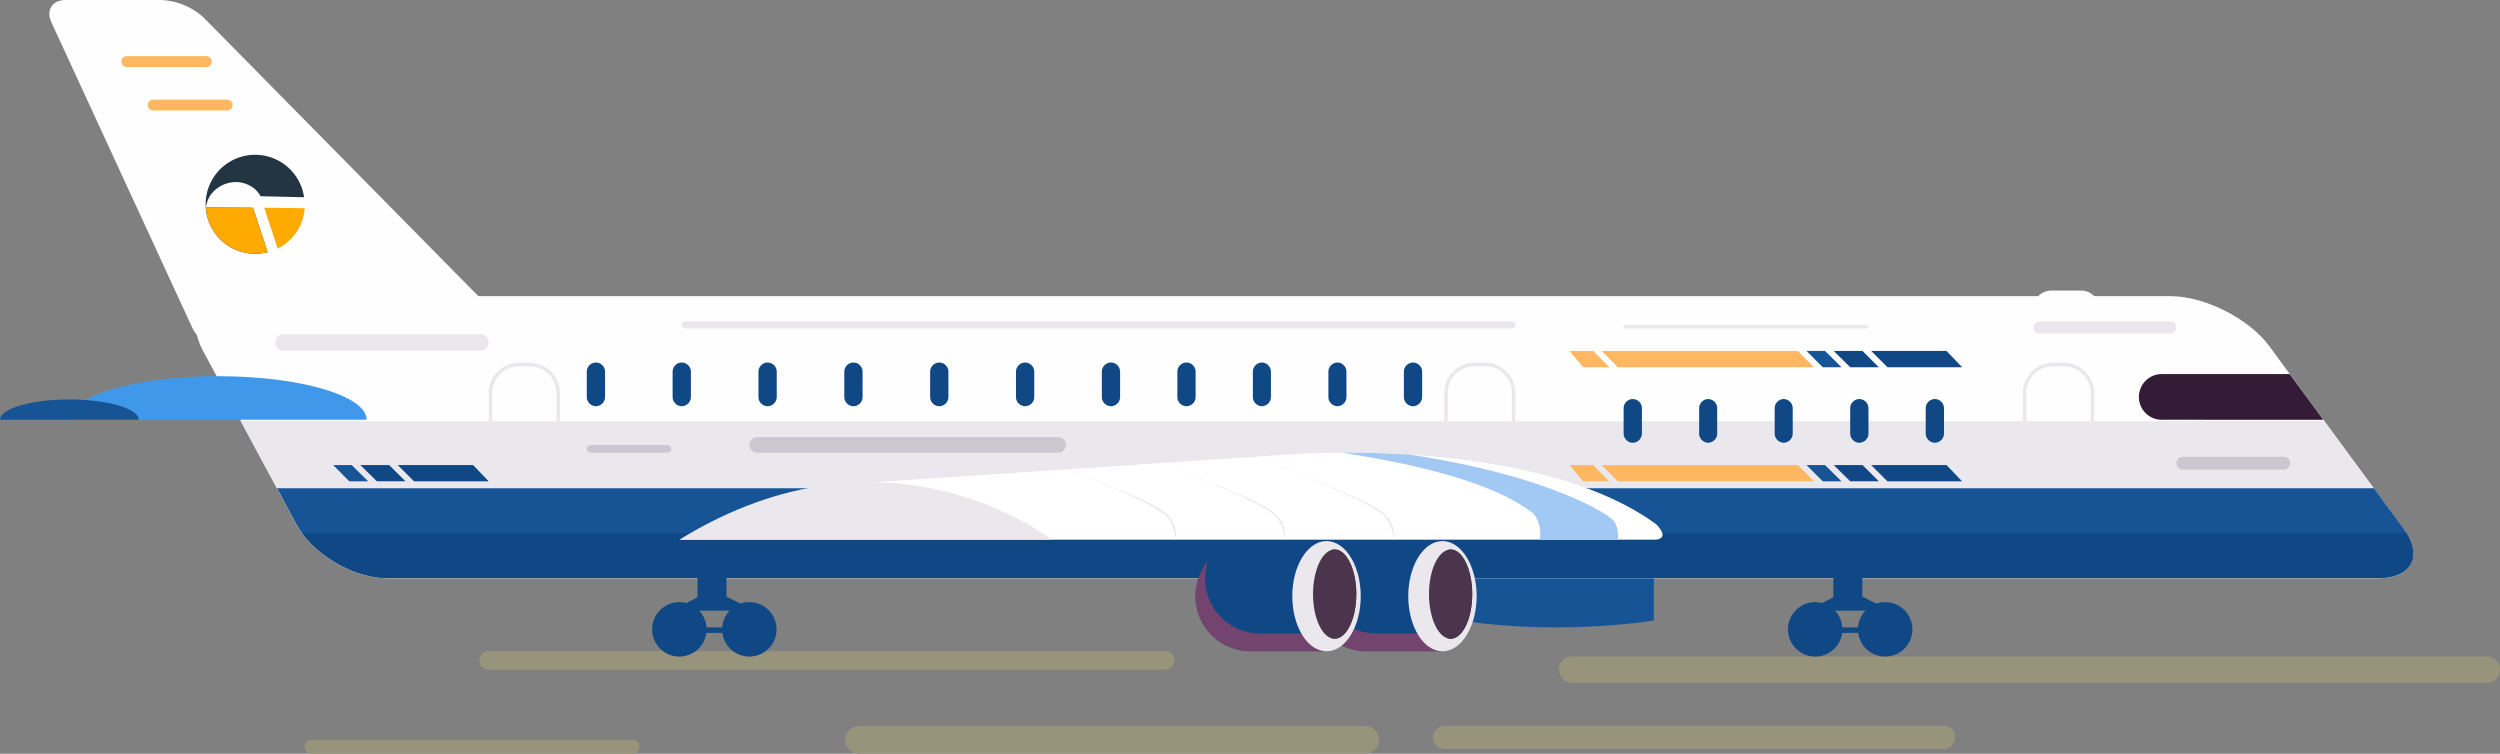 <svg xmlns="http://www.w3.org/2000/svg" viewBox="0 0 540.24 162.88"><rect x="0" y="0" width="540.24" height="162.88" fill="#808080" stroke="none"/><defs><style>.cls-1{isolation:isolate;}.cls-2{fill:#98937b;}.cls-11,.cls-13,.cls-2,.cls-9{mix-blend-mode:multiply;}.cls-3{fill:#175495;}.cls-4{fill:#fefefe;}.cls-5{fill:#eae8ed;}.cls-6{fill:#4098eb;}.cls-7{fill:#0f4885;}.cls-8{fill:#341c37;}.cls-10{fill:#ffb861;}.cls-11{fill:#d74158;opacity:0.5;}.cls-12,.cls-13{fill:#4b354d;}.cls-14{fill:#fff;}.cls-15{fill:#a1c9f4;}.cls-16{fill:#cbc7d1;}.cls-17{fill:#fa0;}.cls-18{fill:#233542;}</style></defs><g class="cls-1"><g id="Layer_2" data-name="Layer 2"><g id="Layer_1-2" data-name="Layer 1"><path class="cls-2" d="M336.88,144.7a2.86,2.86,0,0,0,2.86,2.85H537.39a2.86,2.86,0,0,0,2.85-2.85h0a2.86,2.86,0,0,0-2.85-2.86H339.74a2.86,2.86,0,0,0-2.86,2.86Z"/><path class="cls-2" d="M103.6,142.72a2,2,0,0,0,2,2H251.8a2,2,0,0,0,2-2h0a2,2,0,0,0-2-2H105.58a2,2,0,0,0-2,2Z"/><path class="cls-2" d="M182.64,159.87a3,3,0,0,0,3,3H295a3,3,0,0,0,3-3h0a3,3,0,0,0-3-3H185.66a3,3,0,0,0-3,3Z"/><path class="cls-2" d="M309.71,159.34a2.49,2.49,0,0,0,2.49,2.5H420a2.5,2.5,0,0,0,2.49-2.5h0a2.49,2.49,0,0,0-2.49-2.48H312.2a2.48,2.48,0,0,0-2.49,2.48Z"/><path class="cls-2" d="M65.82,161.38a1.5,1.5,0,0,0,1.51,1.5h69.36a1.51,1.51,0,0,0,1.51-1.5h0a1.51,1.51,0,0,0-1.51-1.51H67.33a1.5,1.5,0,0,0-1.51,1.51Z"/><path class="cls-3" d="M357.39,116.62v17.46s-52.84,9.08-83.93-17.46Z"/><path class="cls-4" d="M439.4,66.67a3.88,3.88,0,0,0,3.88,3.87h6.45a3.88,3.88,0,0,0,3.88-3.87h0a3.88,3.88,0,0,0-3.88-3.88h-6.45a3.88,3.88,0,0,0-3.88,3.88Z"/><path class="cls-4" d="M513.93,124.91c7.32,0,9.76-4.83,5.41-10.73l-29-39.44C486,68.85,476.42,64,469.1,64H50.82c-7.32,0-10.47,5.28-7,11.72L64,113.18c3.48,6.45,12.31,11.73,19.63,11.73Z"/><path class="cls-5" d="M502.24,91l17.1,23.23c4.35,5.9,1.91,10.73-5.41,10.73H83.61c-7.32,0-16.15-5.28-19.63-11.73L52,91Z"/><path class="cls-4" d="M105.91,73.73a3.61,3.61,0,0,0,1-6.14L44,3.79A14.71,14.71,0,0,0,34.93,0H14.21c-2.93,0-4.32,2.18-3.1,4.83L41.59,70.91a10.64,10.64,0,0,0,7.52,5.48l36,4.37a21.19,21.19,0,0,0,10.06-1.71Z"/><path class="cls-3" d="M513,105.51l6.38,8.67c4.35,5.9,1.91,10.73-5.41,10.73H83.61c-7.32,0-16.15-5.28-19.63-11.73l-4.13-7.67Z"/><path class="cls-6" d="M15,90.71h0c0-5.2,14.38-9.42,32.11-9.42s32.12,4.22,32.12,9.42H15Z"/><path class="cls-3" d="M0,90.71H0c0-2.42,6.7-4.39,15-4.39s15,2,15,4.39H0Z"/><path class="cls-7" d="M520,115.21c3.35,5.42.79,9.7-6.1,9.7H83.61c-6.54,0-14.27-4.21-18.32-9.7Z"/><path class="cls-8" d="M467.37,80.84H494.8l7.26,9.87H467.37a4.94,4.94,0,1,1,0-9.87Z"/><g class="cls-9"><path class="cls-5" d="M437.13,94.93v-10a6.54,6.54,0,0,1,6.54-6.54H446a6.54,6.54,0,0,1,6.54,6.54v10a6.55,6.55,0,0,1-6.54,6.55h-2.31A6.55,6.55,0,0,1,437.13,94.93Zm6.54-15.77a5.77,5.77,0,0,0-5.77,5.77v10a5.78,5.78,0,0,0,5.77,5.78H446a5.78,5.78,0,0,0,5.77-5.78v-10A5.77,5.77,0,0,0,446,79.16Z"/></g><g class="cls-9"><path class="cls-5" d="M312.09,94.93v-10a6.54,6.54,0,0,1,6.54-6.54h2.31a6.54,6.54,0,0,1,6.54,6.54v10a6.55,6.55,0,0,1-6.54,6.55h-2.31A6.55,6.55,0,0,1,312.09,94.93Zm6.54-15.77a5.77,5.77,0,0,0-5.77,5.77v10a5.78,5.78,0,0,0,5.77,5.78h2.31a5.78,5.78,0,0,0,5.77-5.78v-10a5.77,5.77,0,0,0-5.77-5.77Z"/></g><g class="cls-9"><path class="cls-5" d="M105.61,94.93v-10a6.54,6.54,0,0,1,6.54-6.54h2.31A6.55,6.55,0,0,1,121,84.93v10a6.56,6.56,0,0,1-6.54,6.55h-2.31A6.55,6.55,0,0,1,105.61,94.93Zm6.54-15.77a5.77,5.77,0,0,0-5.78,5.77v10a5.78,5.78,0,0,0,5.78,5.78h2.31a5.78,5.78,0,0,0,5.77-5.78v-10a5.77,5.77,0,0,0-5.77-5.77Z"/></g><polygon class="cls-7" points="404.35 100.5 420.64 100.5 424.01 104.02 407.87 104.02 404.35 100.5"/><path class="cls-7" d="M396.26,100.5h6.23L406,104h-6.18Z"/><path class="cls-3" d="M390.38,100.5h4c1.18,1.18,2.38,2.35,3.57,3.52H393.9Z"/><path class="cls-10" d="M344.26,100.5c1.18,1.17,2.35,2.35,3.52,3.52H342.1l-2.94-3.52Z"/><path class="cls-10" d="M346.12,100.5h42.4L392,104h-42.4C348.46,102.85,347.29,101.67,346.12,100.5Z"/><polygon class="cls-7" points="85.95 100.5 102.24 100.5 105.61 104.02 89.47 104.02 85.95 100.5"/><path class="cls-7" d="M77.86,100.5h6.23L87.62,104H81.44Z"/><path class="cls-3" d="M72,100.5h4c1.18,1.18,2.38,2.35,3.57,3.52H75.5Z"/><polygon class="cls-7" points="404.35 75.84 420.64 75.84 424.01 79.36 407.87 79.36 404.35 75.84"/><path class="cls-7" d="M396.26,75.84h6.23L406,79.36h-6.18Z"/><path class="cls-3" d="M390.38,75.84h4c1.18,1.18,2.38,2.35,3.57,3.52H393.9Z"/><path class="cls-10" d="M344.26,75.84l3.52,3.52H342.1l-2.94-3.52Z"/><path class="cls-10" d="M346.12,75.84h42.4L392,79.36h-42.4Q347.87,77.6,346.12,75.84Z"/><path class="cls-7" d="M416.14,93.67a2,2,0,0,0,1.95,2h0a2,2,0,0,0,2-2V88.23a2,2,0,0,0-2-2h0a2,2,0,0,0-1.95,2Z"/><path class="cls-7" d="M399.82,93.67a2,2,0,0,0,1.95,2h0a2,2,0,0,0,2-2V88.23a2,2,0,0,0-2-2h0a2,2,0,0,0-1.95,2Z"/><path class="cls-7" d="M383.5,93.67a2,2,0,0,0,1.95,2h0a2,2,0,0,0,1.95-2V88.23a2,2,0,0,0-1.95-2h0a2,2,0,0,0-1.95,2Z"/><path class="cls-7" d="M367.18,93.67a2,2,0,0,0,1.95,2h0a2,2,0,0,0,1.95-2V88.23a2,2,0,0,0-1.95-2h0a2,2,0,0,0-1.95,2Z"/><path class="cls-7" d="M350.86,93.67a2,2,0,0,0,1.95,2h0a2,2,0,0,0,2-2V88.23a2,2,0,0,0-2-2h0a2,2,0,0,0-1.95,2Z"/><path class="cls-7" d="M303.37,85.78a2,2,0,0,0,2,2h0a2,2,0,0,0,1.95-2V80.34a2,2,0,0,0-1.95-2h0a2,2,0,0,0-2,2Z"/><path class="cls-7" d="M287.06,85.78a2,2,0,0,0,1.95,2h0a2,2,0,0,0,1.95-2V80.34a2,2,0,0,0-1.95-2h0a2,2,0,0,0-1.95,2Z"/><path class="cls-7" d="M270.74,85.78a2,2,0,0,0,1.95,2h0a2,2,0,0,0,1.95-2V80.34a2,2,0,0,0-1.95-2h0a2,2,0,0,0-1.95,2Z"/><path class="cls-7" d="M254.42,85.78a2,2,0,0,0,2,2h0a2,2,0,0,0,1.95-2V80.34a2,2,0,0,0-1.95-2h0a2,2,0,0,0-2,2Z"/><path class="cls-7" d="M238.1,85.78a2,2,0,0,0,2,2h0a2,2,0,0,0,1.95-2V80.34a2,2,0,0,0-1.95-2h0a2,2,0,0,0-2,2Z"/><path class="cls-7" d="M219.55,85.78a2,2,0,0,0,1.95,2h0a2,2,0,0,0,2-2V80.34a2,2,0,0,0-2-2h0a2,2,0,0,0-1.95,2Z"/><path class="cls-7" d="M201,85.78a2,2,0,0,0,1.95,2h0a2,2,0,0,0,2-2V80.34a2,2,0,0,0-2-2h0a2,2,0,0,0-1.95,2Z"/><path class="cls-7" d="M182.45,85.78a2,2,0,0,0,2,2h0a2,2,0,0,0,1.95-2V80.34a2,2,0,0,0-1.95-2h0a2,2,0,0,0-2,2Z"/><path class="cls-7" d="M163.9,85.78a2,2,0,0,0,1.95,2h0a2,2,0,0,0,2-2V80.34a2,2,0,0,0-2-2h0a2,2,0,0,0-1.95,2Z"/><path class="cls-7" d="M145.35,85.78a2,2,0,0,0,2,2h0a2,2,0,0,0,1.95-2V80.34a2,2,0,0,0-1.95-2h0a2,2,0,0,0-2,2Z"/><path class="cls-7" d="M126.8,85.78a2,2,0,0,0,2,2h0a2,2,0,0,0,1.95-2V80.34a2,2,0,0,0-1.95-2h0a2,2,0,0,0-2,2Z"/><path class="cls-7" d="M295.28,116.92h16.09v23.82H295.28a11.91,11.91,0,1,1,0-23.82Z"/><path class="cls-11" d="M286.06,121.3a11.77,11.77,0,0,0-.59,3.68,11.92,11.92,0,0,0,11.91,11.91h14v3.85H295.28a11.9,11.9,0,0,1-9.22-19.44Z"/><path class="cls-5" d="M304.32,128.83c0,6.58,3.31,11.91,7.39,11.91s7.39-5.33,7.39-11.91-3.31-11.91-7.39-11.91S304.32,122.25,304.32,128.83Z"/><path class="cls-12" d="M308.8,128.39c0,5.33,2.09,9.65,4.67,9.65s4.67-4.32,4.67-9.65-2.09-9.65-4.67-9.65S308.8,123.06,308.8,128.39Z"/><path class="cls-13" d="M316.8,128.34c0-4.8-1.7-8.77-3.92-9.51a2.34,2.34,0,0,1,.59-.09c2.58,0,4.67,4.32,4.67,9.65s-2.09,9.65-4.67,9.65a2.36,2.36,0,0,1-.75-.13C315,137.31,316.8,133.26,316.8,128.34Z"/><path class="cls-7" d="M270.23,116.92h16.09v23.82H270.23a11.91,11.91,0,0,1,0-23.82Z"/><path class="cls-11" d="M261,121.3a11.77,11.77,0,0,0-.59,3.68,11.91,11.91,0,0,0,11.91,11.91h14v3.85H270.23A11.9,11.9,0,0,1,261,121.3Z"/><path class="cls-5" d="M279.26,128.83c0,6.58,3.31,11.91,7.4,11.91s7.39-5.33,7.39-11.91-3.31-11.91-7.39-11.91S279.26,122.25,279.26,128.83Z"/><path class="cls-12" d="M283.74,128.39c0,5.33,2.1,9.65,4.67,9.65s4.68-4.32,4.68-9.65-2.1-9.65-4.68-9.65S283.74,123.06,283.74,128.39Z"/><path class="cls-13" d="M291.75,128.34c0-4.8-1.7-8.77-3.92-9.51a2.33,2.33,0,0,1,.58-.09c2.58,0,4.68,4.32,4.68,9.65S291,138,288.41,138a2.35,2.35,0,0,1-.74-.13C290,137.31,291.75,133.26,291.75,128.34Z"/><path class="cls-14" d="M357.88,116.62H146.82l36.7-12.05,96.15-6.43s52.1-3.88,78.21,15.13C357.88,113.27,361,116.22,357.88,116.62Z"/><path class="cls-5" d="M227.24,116.62s-35.09-27.92-80.42,0Z"/><path class="cls-15" d="M331.5,111.13c-8.45-7-26.92-11.09-41.59-13.31,4.1,0,9.18.08,14.8.44,29.3,4.42,42,12.41,43.67,13.94,1.13,1,1.34,2.87,1.27,4.42H332.71A7.09,7.09,0,0,0,331.5,111.13Z"/><path class="cls-5" d="M301.1,116.62s1.06-3.37-2.7-6.2S271.27,98.7,271.27,98.7s22.67,8.68,27.05,12.09C298.32,110.79,300.94,112.32,301.1,116.62Z"/><path class="cls-5" d="M277.54,116.62s1.06-3.37-2.7-6.2S247.71,98.7,247.71,98.7s22.67,8.68,27,12.09C274.76,110.79,277.38,112.32,277.54,116.62Z"/><path class="cls-5" d="M254,116.62s1.06-3.37-2.7-6.2S224.15,98.7,224.15,98.7s22.67,8.68,27,12.09C251.2,110.79,253.82,112.32,254,116.62Z"/><path class="cls-7" d="M401.5,136a5.88,5.88,0,1,0,5.88-5.88A5.87,5.87,0,0,0,401.5,136Z"/><path class="cls-7" d="M386.38,136a5.88,5.88,0,1,0,5.88-5.88A5.87,5.87,0,0,0,386.38,136Z"/><polygon class="cls-7" points="408.48 131.97 402.44 128.92 402.44 124.37 396.17 124.37 396.17 129.07 390.53 131.97 408.48 131.97"/><rect class="cls-7" x="395.08" y="135.58" width="10.5" height="1.18"/><path class="cls-7" d="M156.05,136a5.88,5.88,0,1,0,5.88-5.88A5.87,5.87,0,0,0,156.05,136Z"/><path class="cls-7" d="M140.93,136a5.88,5.88,0,1,0,5.88-5.88A5.87,5.87,0,0,0,140.93,136Z"/><polygon class="cls-7" points="163.02 131.97 156.99 128.92 156.99 124.37 150.72 124.37 150.72 129.07 145.08 131.97 163.02 131.97"/><rect class="cls-7" x="149.63" y="135.58" width="10.5" height="1.18"/><path class="cls-10" d="M44.69,14.48H27.31a1.18,1.18,0,0,1,0-2.35H44.69a1.18,1.18,0,0,1,0,2.35Z"/><path class="cls-10" d="M49.15,23.87H33a1.18,1.18,0,0,1,0-2.35h16.2a1.18,1.18,0,0,1,0,2.35Z"/><path class="cls-5" d="M147.3,70.21a.78.78,0,0,0,.78.78H326.7a.78.78,0,0,0,.78-.78h0a.77.77,0,0,0-.78-.78H148.08a.77.77,0,0,0-.78.78Z"/><path class="cls-5" d="M350.86,70.6a.39.39,0,0,0,.39.39h52.08a.38.38,0,0,0,.39-.39h0a.38.38,0,0,0-.39-.39H351.25a.39.39,0,0,0-.39.39Z"/><path class="cls-5" d="M439.4,70.76a1.34,1.34,0,0,0,1.33,1.33H469a1.34,1.34,0,0,0,1.33-1.33h0A1.33,1.33,0,0,0,469,69.43H440.73a1.33,1.33,0,0,0-1.33,1.33Z"/><path class="cls-16" d="M470.32,100.09a1.39,1.39,0,0,0,1.39,1.39h21.8a1.38,1.38,0,0,0,1.38-1.39h0a1.38,1.38,0,0,0-1.38-1.39h-21.8a1.39,1.39,0,0,0-1.39,1.39Z"/><path class="cls-16" d="M161.93,96.14a1.68,1.68,0,0,0,1.67,1.68h65.07a1.68,1.68,0,0,0,1.67-1.68h0a1.67,1.67,0,0,0-1.67-1.67H163.6a1.67,1.67,0,0,0-1.67,1.67Z"/><path class="cls-16" d="M126.8,97a.84.84,0,0,0,.84.84h16.6a.84.84,0,0,0,.84-.84h0a.84.84,0,0,0-.84-.84h-16.6a.84.84,0,0,0-.84.84Z"/><path class="cls-5" d="M59.45,74a1.8,1.8,0,0,0,1.8,1.8h42.56a1.8,1.8,0,0,0,1.8-1.8h0a1.81,1.81,0,0,0-1.8-1.8H61.25a1.81,1.81,0,0,0-1.8,1.8Z"/><path class="cls-17" d="M57.09,44.88,60,53.7A10.53,10.53,0,0,0,65.84,45Z"/><path class="cls-18" d="M44.5,44.81a6.44,6.44,0,0,1,1-2.68,6.87,6.87,0,0,1,5.18-2.78,6.43,6.43,0,0,1,4.41,1.52,5.89,5.89,0,0,1,1.23,1.54l9.39.21A10.69,10.69,0,1,0,55.15,54.83a10.83,10.83,0,0,0,2.69-.34L54.67,44.9Z"/><path class="cls-17" d="M45.91,44.81q4.38,0,8.76.09l3.17,9.59a10.65,10.65,0,0,1-2.69.34,10.73,10.73,0,0,1-8-3.59,10.68,10.68,0,0,1-1.8-2.76,10,10,0,0,1-.84-3.67Z"/></g></g></g></svg>